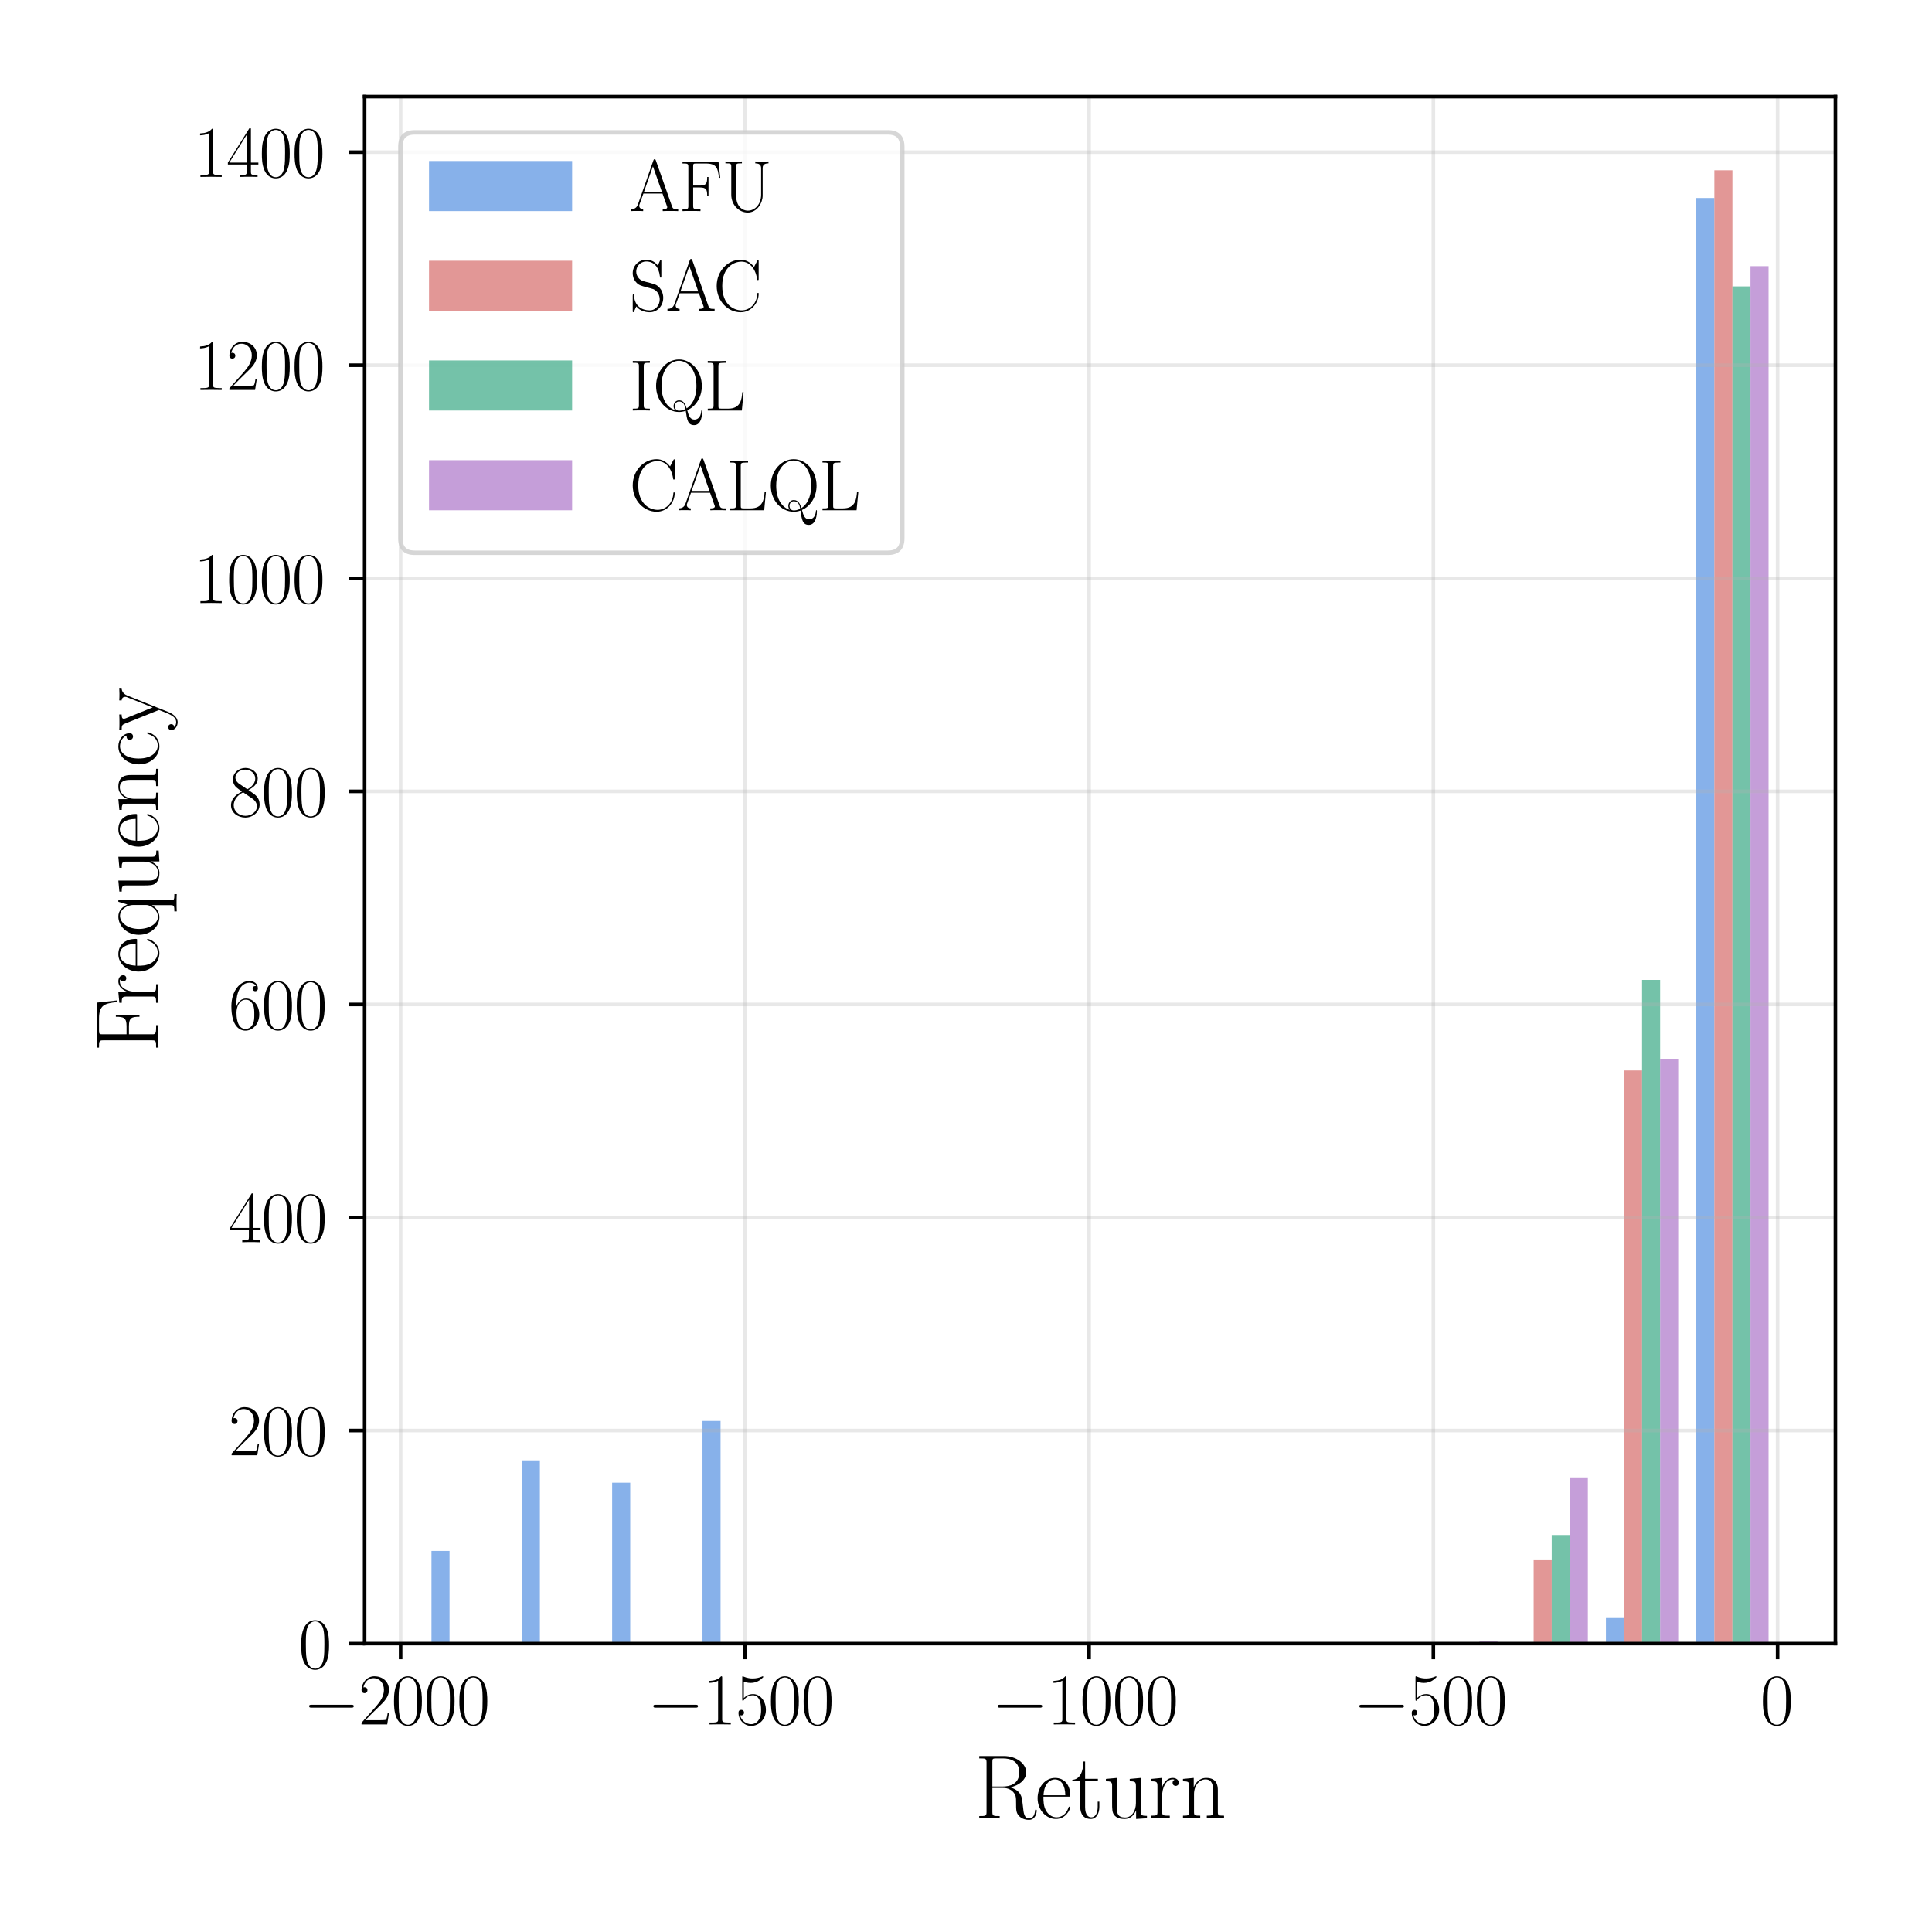 <?xml version="1.0" encoding="utf-8" standalone="no"?>
<!DOCTYPE svg PUBLIC "-//W3C//DTD SVG 1.1//EN"
  "http://www.w3.org/Graphics/SVG/1.1/DTD/svg11.dtd">
<svg xmlns:xlink="http://www.w3.org/1999/xlink" width="432pt" height="432pt" viewBox="0 0 432 432" xmlns="http://www.w3.org/2000/svg" version="1.1">
 <defs>
  <style type="text/css">*{stroke-linejoin: round; stroke-linecap: butt}</style>
 </defs>
 <g id="figure_1">
  <g id="patch_1">
   <path d="M 0 432 
L 432 432 
L 432 0 
L 0 0 
z
" style="fill: #ffffff"/>
  </g>
  <g id="axes_1">
   <g id="patch_2">
    <path d="M 81.529 367.518 
L 410.4 367.518 
L 410.4 21.6 
L 81.529 21.6 
z
" style="fill: #ffffff"/>
   </g>
   <g id="patch_3">
    <path d="M 96.477 367.518 
L 100.517 367.518 
L 100.517 346.794 
L 96.477 346.794 
z
" clip-path="url(#pd01f072efe)" style="fill: #5591e1; opacity: 0.7"/>
   </g>
   <g id="patch_4">
    <path d="M 116.678 367.518 
L 120.718 367.518 
L 120.718 326.546 
L 116.678 326.546 
z
" clip-path="url(#pd01f072efe)" style="fill: #5591e1; opacity: 0.7"/>
   </g>
   <g id="patch_5">
    <path d="M 136.879 367.518 
L 140.919 367.518 
L 140.919 331.548 
L 136.879 331.548 
z
" clip-path="url(#pd01f072efe)" style="fill: #5591e1; opacity: 0.7"/>
   </g>
   <g id="patch_6">
    <path d="M 157.08 367.518 
L 161.12 367.518 
L 161.12 317.732 
L 157.08 317.732 
z
" clip-path="url(#pd01f072efe)" style="fill: #5591e1; opacity: 0.7"/>
   </g>
   <g id="patch_7">
    <path d="M 177.281 367.518 
L 181.321 367.518 
L 181.321 367.518 
L 177.281 367.518 
z
" clip-path="url(#pd01f072efe)" style="fill: #5591e1; opacity: 0.7"/>
   </g>
   <g id="patch_8">
    <path d="M 197.482 367.518 
L 201.522 367.518 
L 201.522 367.518 
L 197.482 367.518 
z
" clip-path="url(#pd01f072efe)" style="fill: #5591e1; opacity: 0.7"/>
   </g>
   <g id="patch_9">
    <path d="M 217.683 367.518 
L 221.723 367.518 
L 221.723 367.518 
L 217.683 367.518 
z
" clip-path="url(#pd01f072efe)" style="fill: #5591e1; opacity: 0.7"/>
   </g>
   <g id="patch_10">
    <path d="M 237.884 367.518 
L 241.924 367.518 
L 241.924 367.518 
L 237.884 367.518 
z
" clip-path="url(#pd01f072efe)" style="fill: #5591e1; opacity: 0.7"/>
   </g>
   <g id="patch_11">
    <path d="M 258.085 367.518 
L 262.125 367.518 
L 262.125 367.518 
L 258.085 367.518 
z
" clip-path="url(#pd01f072efe)" style="fill: #5591e1; opacity: 0.7"/>
   </g>
   <g id="patch_12">
    <path d="M 278.286 367.518 
L 282.326 367.518 
L 282.326 367.518 
L 278.286 367.518 
z
" clip-path="url(#pd01f072efe)" style="fill: #5591e1; opacity: 0.7"/>
   </g>
   <g id="patch_13">
    <path d="M 298.487 367.518 
L 302.527 367.518 
L 302.527 367.518 
L 298.487 367.518 
z
" clip-path="url(#pd01f072efe)" style="fill: #5591e1; opacity: 0.7"/>
   </g>
   <g id="patch_14">
    <path d="M 318.688 367.518 
L 322.728 367.518 
L 322.728 367.518 
L 318.688 367.518 
z
" clip-path="url(#pd01f072efe)" style="fill: #5591e1; opacity: 0.7"/>
   </g>
   <g id="patch_15">
    <path d="M 338.889 367.518 
L 342.929 367.518 
L 342.929 367.518 
L 338.889 367.518 
z
" clip-path="url(#pd01f072efe)" style="fill: #5591e1; opacity: 0.7"/>
   </g>
   <g id="patch_16">
    <path d="M 359.09 367.518 
L 363.13 367.518 
L 363.13 361.801 
L 359.09 361.801 
z
" clip-path="url(#pd01f072efe)" style="fill: #5591e1; opacity: 0.7"/>
   </g>
   <g id="patch_17">
    <path d="M 379.291 367.518 
L 383.331 367.518 
L 383.331 44.266 
L 379.291 44.266 
z
" clip-path="url(#pd01f072efe)" style="fill: #5591e1; opacity: 0.7"/>
   </g>
   <g id="patch_18">
    <path d="M 100.517 367.518 
L 104.558 367.518 
L 104.558 367.518 
L 100.517 367.518 
z
" clip-path="url(#pd01f072efe)" style="fill: #d66b6a; opacity: 0.7"/>
   </g>
   <g id="patch_19">
    <path d="M 120.718 367.518 
L 124.759 367.518 
L 124.759 367.518 
L 120.718 367.518 
z
" clip-path="url(#pd01f072efe)" style="fill: #d66b6a; opacity: 0.7"/>
   </g>
   <g id="patch_20">
    <path d="M 140.919 367.518 
L 144.96 367.518 
L 144.96 367.518 
L 140.919 367.518 
z
" clip-path="url(#pd01f072efe)" style="fill: #d66b6a; opacity: 0.7"/>
   </g>
   <g id="patch_21">
    <path d="M 161.12 367.518 
L 165.161 367.518 
L 165.161 367.518 
L 161.12 367.518 
z
" clip-path="url(#pd01f072efe)" style="fill: #d66b6a; opacity: 0.7"/>
   </g>
   <g id="patch_22">
    <path d="M 181.321 367.518 
L 185.361 367.518 
L 185.361 367.518 
L 181.321 367.518 
z
" clip-path="url(#pd01f072efe)" style="fill: #d66b6a; opacity: 0.7"/>
   </g>
   <g id="patch_23">
    <path d="M 201.522 367.518 
L 205.562 367.518 
L 205.562 367.518 
L 201.522 367.518 
z
" clip-path="url(#pd01f072efe)" style="fill: #d66b6a; opacity: 0.7"/>
   </g>
   <g id="patch_24">
    <path d="M 221.723 367.518 
L 225.763 367.518 
L 225.763 367.518 
L 221.723 367.518 
z
" clip-path="url(#pd01f072efe)" style="fill: #d66b6a; opacity: 0.7"/>
   </g>
   <g id="patch_25">
    <path d="M 241.924 367.518 
L 245.964 367.518 
L 245.964 367.518 
L 241.924 367.518 
z
" clip-path="url(#pd01f072efe)" style="fill: #d66b6a; opacity: 0.7"/>
   </g>
   <g id="patch_26">
    <path d="M 262.125 367.518 
L 266.165 367.518 
L 266.165 367.518 
L 262.125 367.518 
z
" clip-path="url(#pd01f072efe)" style="fill: #d66b6a; opacity: 0.7"/>
   </g>
   <g id="patch_27">
    <path d="M 282.326 367.518 
L 286.366 367.518 
L 286.366 367.518 
L 282.326 367.518 
z
" clip-path="url(#pd01f072efe)" style="fill: #d66b6a; opacity: 0.7"/>
   </g>
   <g id="patch_28">
    <path d="M 302.527 367.518 
L 306.567 367.518 
L 306.567 367.518 
L 302.527 367.518 
z
" clip-path="url(#pd01f072efe)" style="fill: #d66b6a; opacity: 0.7"/>
   </g>
   <g id="patch_29">
    <path d="M 322.728 367.518 
L 326.768 367.518 
L 326.768 367.518 
L 322.728 367.518 
z
" clip-path="url(#pd01f072efe)" style="fill: #d66b6a; opacity: 0.7"/>
   </g>
   <g id="patch_30">
    <path d="M 342.929 367.518 
L 346.969 367.518 
L 346.969 348.7 
L 342.929 348.7 
z
" clip-path="url(#pd01f072efe)" style="fill: #d66b6a; opacity: 0.7"/>
   </g>
   <g id="patch_31">
    <path d="M 363.13 367.518 
L 367.17 367.518 
L 367.17 239.361 
L 363.13 239.361 
z
" clip-path="url(#pd01f072efe)" style="fill: #d66b6a; opacity: 0.7"/>
   </g>
   <g id="patch_32">
    <path d="M 383.331 367.518 
L 387.371 367.518 
L 387.371 38.072 
L 383.331 38.072 
z
" clip-path="url(#pd01f072efe)" style="fill: #d66b6a; opacity: 0.7"/>
   </g>
   <g id="patch_33">
    <path d="M 104.558 367.518 
L 108.598 367.518 
L 108.598 367.518 
L 104.558 367.518 
z
" clip-path="url(#pd01f072efe)" style="fill: #39a985; opacity: 0.7"/>
   </g>
   <g id="patch_34">
    <path d="M 124.759 367.518 
L 128.799 367.518 
L 128.799 367.518 
L 124.759 367.518 
z
" clip-path="url(#pd01f072efe)" style="fill: #39a985; opacity: 0.7"/>
   </g>
   <g id="patch_35">
    <path d="M 144.96 367.518 
L 149 367.518 
L 149 367.518 
L 144.96 367.518 
z
" clip-path="url(#pd01f072efe)" style="fill: #39a985; opacity: 0.7"/>
   </g>
   <g id="patch_36">
    <path d="M 165.161 367.518 
L 169.201 367.518 
L 169.201 367.518 
L 165.161 367.518 
z
" clip-path="url(#pd01f072efe)" style="fill: #39a985; opacity: 0.7"/>
   </g>
   <g id="patch_37">
    <path d="M 185.361 367.518 
L 189.402 367.518 
L 189.402 367.518 
L 185.361 367.518 
z
" clip-path="url(#pd01f072efe)" style="fill: #39a985; opacity: 0.7"/>
   </g>
   <g id="patch_38">
    <path d="M 205.562 367.518 
L 209.603 367.518 
L 209.603 367.518 
L 205.562 367.518 
z
" clip-path="url(#pd01f072efe)" style="fill: #39a985; opacity: 0.7"/>
   </g>
   <g id="patch_39">
    <path d="M 225.763 367.518 
L 229.804 367.518 
L 229.804 367.28 
L 225.763 367.28 
z
" clip-path="url(#pd01f072efe)" style="fill: #39a985; opacity: 0.7"/>
   </g>
   <g id="patch_40">
    <path d="M 245.964 367.518 
L 250.004 367.518 
L 250.004 367.518 
L 245.964 367.518 
z
" clip-path="url(#pd01f072efe)" style="fill: #39a985; opacity: 0.7"/>
   </g>
   <g id="patch_41">
    <path d="M 266.165 367.518 
L 270.205 367.518 
L 270.205 367.518 
L 266.165 367.518 
z
" clip-path="url(#pd01f072efe)" style="fill: #39a985; opacity: 0.7"/>
   </g>
   <g id="patch_42">
    <path d="M 286.366 367.518 
L 290.406 367.518 
L 290.406 367.518 
L 286.366 367.518 
z
" clip-path="url(#pd01f072efe)" style="fill: #39a985; opacity: 0.7"/>
   </g>
   <g id="patch_43">
    <path d="M 306.567 367.518 
L 310.607 367.518 
L 310.607 367.518 
L 306.567 367.518 
z
" clip-path="url(#pd01f072efe)" style="fill: #39a985; opacity: 0.7"/>
   </g>
   <g id="patch_44">
    <path d="M 326.768 367.518 
L 330.808 367.518 
L 330.808 367.518 
L 326.768 367.518 
z
" clip-path="url(#pd01f072efe)" style="fill: #39a985; opacity: 0.7"/>
   </g>
   <g id="patch_45">
    <path d="M 346.969 367.518 
L 351.009 367.518 
L 351.009 343.221 
L 346.969 343.221 
z
" clip-path="url(#pd01f072efe)" style="fill: #39a985; opacity: 0.7"/>
   </g>
   <g id="patch_46">
    <path d="M 367.17 367.518 
L 371.21 367.518 
L 371.21 219.113 
L 367.17 219.113 
z
" clip-path="url(#pd01f072efe)" style="fill: #39a985; opacity: 0.7"/>
   </g>
   <g id="patch_47">
    <path d="M 387.371 367.518 
L 391.411 367.518 
L 391.411 64.037 
L 387.371 64.037 
z
" clip-path="url(#pd01f072efe)" style="fill: #39a985; opacity: 0.7"/>
   </g>
   <g id="patch_48">
    <path d="M 108.598 367.518 
L 112.638 367.518 
L 112.638 367.518 
L 108.598 367.518 
z
" clip-path="url(#pd01f072efe)" style="fill: #ad75ca; opacity: 0.7"/>
   </g>
   <g id="patch_49">
    <path d="M 128.799 367.518 
L 132.839 367.518 
L 132.839 367.518 
L 128.799 367.518 
z
" clip-path="url(#pd01f072efe)" style="fill: #ad75ca; opacity: 0.7"/>
   </g>
   <g id="patch_50">
    <path d="M 149 367.518 
L 153.04 367.518 
L 153.04 367.518 
L 149 367.518 
z
" clip-path="url(#pd01f072efe)" style="fill: #ad75ca; opacity: 0.7"/>
   </g>
   <g id="patch_51">
    <path d="M 169.201 367.518 
L 173.241 367.518 
L 173.241 367.518 
L 169.201 367.518 
z
" clip-path="url(#pd01f072efe)" style="fill: #ad75ca; opacity: 0.7"/>
   </g>
   <g id="patch_52">
    <path d="M 189.402 367.518 
L 193.442 367.518 
L 193.442 367.518 
L 189.402 367.518 
z
" clip-path="url(#pd01f072efe)" style="fill: #ad75ca; opacity: 0.7"/>
   </g>
   <g id="patch_53">
    <path d="M 209.603 367.518 
L 213.643 367.518 
L 213.643 367.518 
L 209.603 367.518 
z
" clip-path="url(#pd01f072efe)" style="fill: #ad75ca; opacity: 0.7"/>
   </g>
   <g id="patch_54">
    <path d="M 229.804 367.518 
L 233.844 367.518 
L 233.844 367.518 
L 229.804 367.518 
z
" clip-path="url(#pd01f072efe)" style="fill: #ad75ca; opacity: 0.7"/>
   </g>
   <g id="patch_55">
    <path d="M 250.004 367.518 
L 254.045 367.518 
L 254.045 367.518 
L 250.004 367.518 
z
" clip-path="url(#pd01f072efe)" style="fill: #ad75ca; opacity: 0.7"/>
   </g>
   <g id="patch_56">
    <path d="M 270.205 367.518 
L 274.246 367.518 
L 274.246 367.518 
L 270.205 367.518 
z
" clip-path="url(#pd01f072efe)" style="fill: #ad75ca; opacity: 0.7"/>
   </g>
   <g id="patch_57">
    <path d="M 290.406 367.518 
L 294.447 367.518 
L 294.447 367.518 
L 290.406 367.518 
z
" clip-path="url(#pd01f072efe)" style="fill: #ad75ca; opacity: 0.7"/>
   </g>
   <g id="patch_58">
    <path d="M 310.607 367.518 
L 314.648 367.518 
L 314.648 367.518 
L 310.607 367.518 
z
" clip-path="url(#pd01f072efe)" style="fill: #ad75ca; opacity: 0.7"/>
   </g>
   <g id="patch_59">
    <path d="M 330.808 367.518 
L 334.848 367.518 
L 334.848 367.042 
L 330.808 367.042 
z
" clip-path="url(#pd01f072efe)" style="fill: #ad75ca; opacity: 0.7"/>
   </g>
   <g id="patch_60">
    <path d="M 351.009 367.518 
L 355.049 367.518 
L 355.049 330.357 
L 351.009 330.357 
z
" clip-path="url(#pd01f072efe)" style="fill: #ad75ca; opacity: 0.7"/>
   </g>
   <g id="patch_61">
    <path d="M 371.21 367.518 
L 375.25 367.518 
L 375.25 236.74 
L 371.21 236.74 
z
" clip-path="url(#pd01f072efe)" style="fill: #ad75ca; opacity: 0.7"/>
   </g>
   <g id="patch_62">
    <path d="M 391.411 367.518 
L 395.451 367.518 
L 395.451 59.511 
L 391.411 59.511 
z
" clip-path="url(#pd01f072efe)" style="fill: #ad75ca; opacity: 0.7"/>
   </g>
   <g id="matplotlib.axis_1">
    <g id="xtick_1">
     <g id="line2d_1">
      <path d="M 89.58 367.518 
L 89.58 21.6 
" clip-path="url(#pd01f072efe)" style="fill: none; stroke: #b0b0b0; stroke-opacity: 0.3; stroke-width: 0.8; stroke-linecap: square"/>
     </g>
     <g id="line2d_2">
      <defs>
       <path id="m111fa7734b" d="M 0 0 
L 0 3.5 
" style="stroke: #000000; stroke-width: 0.8"/>
      </defs>
      <g>
       <use xlink:href="#m111fa7734b" x="89.58" y="367.518" style="stroke: #000000; stroke-width: 0.8"/>
      </g>
     </g>
     <g id="text_1">
      <!-- $\mathdefault{−2000}$ -->
      <g transform="translate(67.773 385.588) scale(0.16 -0.16)">
       <defs>
        <path id="CMSY10-0" d="M 4218 1472 
C 4326 1472 4442 1472 4442 1600 
C 4442 1728 4326 1728 4218 1728 
L 755 1728 
C 646 1728 531 1728 531 1600 
C 531 1472 646 1472 755 1472 
L 4218 1472 
z
" transform="scale(0.016)"/>
        <path id="CMR17-32" d="M 2669 990 
L 2554 990 
C 2490 537 2438 460 2413 422 
C 2381 371 1920 371 1830 371 
L 602 371 
C 832 620 1280 1073 1824 1596 
C 2214 1966 2669 2400 2669 3033 
C 2669 3788 2067 4224 1395 4224 
C 691 4224 262 3603 262 3027 
C 262 2777 448 2745 525 2745 
C 589 2745 781 2783 781 3007 
C 781 3206 614 3264 525 3264 
C 486 3264 448 3257 422 3244 
C 544 3788 915 4057 1306 4057 
C 1862 4057 2227 3616 2227 3033 
C 2227 2477 1901 1998 1536 1583 
L 262 147 
L 262 0 
L 2515 0 
L 2669 990 
z
" transform="scale(0.016)"/>
        <path id="CMR17-30" d="M 2688 2038 
C 2688 2430 2682 3099 2413 3613 
C 2176 4063 1798 4224 1466 4224 
C 1158 4224 768 4082 525 3620 
C 269 3137 243 2539 243 2038 
C 243 1671 250 1112 448 623 
C 723 -39 1216 -128 1466 -128 
C 1760 -128 2208 -7 2470 604 
C 2662 1048 2688 1568 2688 2038 
z
M 1466 -26 
C 1056 -26 813 328 723 816 
C 653 1196 653 1749 653 2109 
C 653 2604 653 3015 736 3407 
C 858 3954 1216 4121 1466 4121 
C 1728 4121 2067 3947 2189 3420 
C 2272 3054 2278 2623 2278 2109 
C 2278 1691 2278 1176 2202 797 
C 2067 96 1690 -26 1466 -26 
z
" transform="scale(0.016)"/>
       </defs>
       <use xlink:href="#CMSY10-0" transform="scale(0.996)"/>
       <use xlink:href="#CMR17-32" transform="translate(77.487 0) scale(0.996)"/>
       <use xlink:href="#CMR17-30" transform="translate(123.178 0) scale(0.996)"/>
       <use xlink:href="#CMR17-30" transform="translate(168.868 0) scale(0.996)"/>
       <use xlink:href="#CMR17-30" transform="translate(214.559 0) scale(0.996)"/>
      </g>
     </g>
    </g>
    <g id="xtick_2">
     <g id="line2d_3">
      <path d="M 166.553 367.518 
L 166.553 21.6 
" clip-path="url(#pd01f072efe)" style="fill: none; stroke: #b0b0b0; stroke-opacity: 0.3; stroke-width: 0.8; stroke-linecap: square"/>
     </g>
     <g id="line2d_4">
      <g>
       <use xlink:href="#m111fa7734b" x="166.553" y="367.518" style="stroke: #000000; stroke-width: 0.8"/>
      </g>
     </g>
     <g id="text_2">
      <!-- $\mathdefault{−1500}$ -->
      <g transform="translate(144.746 385.588) scale(0.16 -0.16)">
       <defs>
        <path id="CMR17-31" d="M 1702 4083 
C 1702 4217 1696 4224 1606 4224 
C 1357 3927 979 3833 621 3820 
C 602 3820 570 3820 563 3808 
C 557 3795 557 3782 557 3648 
C 755 3648 1088 3686 1344 3839 
L 1344 467 
C 1344 243 1331 166 781 166 
L 589 166 
L 589 0 
C 896 6 1216 12 1523 12 
C 1830 12 2150 6 2458 0 
L 2458 166 
L 2266 166 
C 1715 166 1702 236 1702 467 
L 1702 4083 
z
" transform="scale(0.016)"/>
        <path id="CMR17-35" d="M 730 3750 
C 794 3724 1056 3641 1325 3641 
C 1920 3641 2246 3961 2432 4140 
C 2432 4191 2432 4224 2394 4224 
C 2387 4224 2374 4224 2323 4198 
C 2099 4102 1837 4032 1517 4032 
C 1325 4032 1037 4055 723 4191 
C 653 4224 640 4224 634 4224 
C 602 4224 595 4217 595 4090 
L 595 2231 
C 595 2113 595 2080 659 2080 
C 691 2080 704 2093 736 2139 
C 941 2435 1222 2560 1542 2560 
C 1766 2560 2246 2415 2246 1293 
C 2246 1087 2246 716 2054 422 
C 1894 159 1645 25 1370 25 
C 947 25 518 319 403 812 
C 429 806 480 793 506 793 
C 589 793 749 838 749 1036 
C 749 1209 627 1280 506 1280 
C 358 1280 262 1190 262 1011 
C 262 454 704 -128 1382 -128 
C 2042 -128 2669 441 2669 1267 
C 2669 2054 2170 2662 1549 2662 
C 1222 2662 947 2540 730 2304 
L 730 3750 
z
" transform="scale(0.016)"/>
       </defs>
       <use xlink:href="#CMSY10-0" transform="scale(0.996)"/>
       <use xlink:href="#CMR17-31" transform="translate(77.487 0) scale(0.996)"/>
       <use xlink:href="#CMR17-35" transform="translate(123.178 0) scale(0.996)"/>
       <use xlink:href="#CMR17-30" transform="translate(168.868 0) scale(0.996)"/>
       <use xlink:href="#CMR17-30" transform="translate(214.559 0) scale(0.996)"/>
      </g>
     </g>
    </g>
    <g id="xtick_3">
     <g id="line2d_5">
      <path d="M 243.527 367.518 
L 243.527 21.6 
" clip-path="url(#pd01f072efe)" style="fill: none; stroke: #b0b0b0; stroke-opacity: 0.3; stroke-width: 0.8; stroke-linecap: square"/>
     </g>
     <g id="line2d_6">
      <g>
       <use xlink:href="#m111fa7734b" x="243.527" y="367.518" style="stroke: #000000; stroke-width: 0.8"/>
      </g>
     </g>
     <g id="text_3">
      <!-- $\mathdefault{−1000}$ -->
      <g transform="translate(221.72 385.588) scale(0.16 -0.16)">
       <use xlink:href="#CMSY10-0" transform="scale(0.996)"/>
       <use xlink:href="#CMR17-31" transform="translate(77.487 0) scale(0.996)"/>
       <use xlink:href="#CMR17-30" transform="translate(123.178 0) scale(0.996)"/>
       <use xlink:href="#CMR17-30" transform="translate(168.868 0) scale(0.996)"/>
       <use xlink:href="#CMR17-30" transform="translate(214.559 0) scale(0.996)"/>
      </g>
     </g>
    </g>
    <g id="xtick_4">
     <g id="line2d_7">
      <path d="M 320.5 367.518 
L 320.5 21.6 
" clip-path="url(#pd01f072efe)" style="fill: none; stroke: #b0b0b0; stroke-opacity: 0.3; stroke-width: 0.8; stroke-linecap: square"/>
     </g>
     <g id="line2d_8">
      <g>
       <use xlink:href="#m111fa7734b" x="320.5" y="367.518" style="stroke: #000000; stroke-width: 0.8"/>
      </g>
     </g>
     <g id="text_4">
      <!-- $\mathdefault{−500}$ -->
      <g transform="translate(302.595 385.588) scale(0.16 -0.16)">
       <use xlink:href="#CMSY10-0" transform="scale(0.996)"/>
       <use xlink:href="#CMR17-35" transform="translate(77.487 0) scale(0.996)"/>
       <use xlink:href="#CMR17-30" transform="translate(123.178 0) scale(0.996)"/>
       <use xlink:href="#CMR17-30" transform="translate(168.868 0) scale(0.996)"/>
      </g>
     </g>
    </g>
    <g id="xtick_5">
     <g id="line2d_9">
      <path d="M 397.474 367.518 
L 397.474 21.6 
" clip-path="url(#pd01f072efe)" style="fill: none; stroke: #b0b0b0; stroke-opacity: 0.3; stroke-width: 0.8; stroke-linecap: square"/>
     </g>
     <g id="line2d_10">
      <g>
       <use xlink:href="#m111fa7734b" x="397.474" y="367.518" style="stroke: #000000; stroke-width: 0.8"/>
      </g>
     </g>
     <g id="text_5">
      <!-- $\mathdefault{0}$ -->
      <g transform="translate(393.572 385.588) scale(0.16 -0.16)">
       <use xlink:href="#CMR17-30" transform="scale(0.996)"/>
      </g>
     </g>
    </g>
    <g id="text_6">
     <!-- Return -->
     <g transform="translate(217.901 406.524) scale(0.2 -0.2)">
      <defs>
       <path id="CMR17-52" d="M 2509 2156 
C 3117 2278 3629 2689 3629 3203 
C 3629 3806 2950 4352 2054 4352 
L 333 4352 
L 333 4185 
C 774 4185 845 4185 845 3896 
L 845 428 
C 845 140 774 140 333 140 
L 333 -26 
C 518 -13 851 -13 1050 -13 
C 1248 -13 1581 -13 1766 -26 
L 1766 140 
C 1325 140 1254 140 1254 428 
L 1254 2112 
L 2003 2112 
C 2368 2112 2573 1964 2662 1881 
C 2918 1632 2918 1459 2918 1024 
C 2918 595 2918 377 3110 160 
C 3354 -103 3680 -128 3821 -128 
C 4294 -128 4365 403 4365 512 
C 4365 550 4365 595 4307 595 
C 4256 595 4250 556 4250 531 
C 4218 115 4032 -26 3834 -26 
C 3482 -26 3443 377 3405 768 
C 3386 902 3373 998 3360 1139 
C 3322 1459 3270 1926 2509 2156 
z
M 1984 2214 
L 1254 2214 
L 1254 3935 
C 1254 4153 1267 4185 1523 4185 
L 1990 4185 
C 2522 4185 3142 3999 3142 3203 
C 3142 2374 2464 2214 1984 2214 
z
" transform="scale(0.016)"/>
       <path id="CMR17-65" d="M 2438 1503 
C 2464 1529 2464 1542 2464 1606 
C 2464 2251 2118 2816 1389 2816 
C 710 2816 173 2175 173 1394 
C 173 554 781 -64 1459 -64 
C 2176 -64 2458 619 2458 755 
C 2458 800 2419 800 2406 800 
C 2362 800 2355 787 2330 709 
C 2189 270 1837 51 1504 51 
C 1229 51 954 206 781 490 
C 582 819 582 1200 582 1503 
L 2438 1503 
z
M 589 1600 
C 634 2511 1126 2713 1382 2713 
C 1818 2713 2112 2308 2118 1600 
L 589 1600 
z
" transform="scale(0.016)"/>
       <path id="CMR17-74" d="M 966 2585 
L 1862 2585 
L 1862 2752 
L 966 2752 
L 966 3968 
L 851 3968 
C 838 3292 614 2700 70 2687 
L 70 2585 
L 627 2585 
L 627 778 
C 627 655 627 -64 1370 -64 
C 1747 -64 1965 308 1965 784 
L 1965 1151 
L 1850 1151 
L 1850 790 
C 1850 347 1677 51 1408 51 
C 1222 51 966 179 966 765 
L 966 2585 
z
" transform="scale(0.016)"/>
       <path id="CMR17-75" d="M 1882 2745 
L 1882 2579 
C 2259 2579 2317 2540 2317 2229 
L 2317 1053 
C 2317 510 2029 38 1555 38 
C 1030 38 986 355 986 691 
L 986 2816 
L 211 2745 
L 211 2579 
C 467 2579 640 2579 646 2320 
L 646 1079 
C 646 646 646 368 813 187 
C 896 103 1056 -64 1517 -64 
C 2061 -64 2272 400 2323 536 
L 2330 536 
L 2330 -64 
L 3091 -13 
L 3091 154 
C 2714 154 2656 193 2656 503 
L 2656 2816 
L 1882 2745 
z
" transform="scale(0.016)"/>
       <path id="CMR17-72" d="M 960 1517 
C 960 2134 1222 2713 1702 2713 
C 1747 2713 1792 2707 1837 2687 
C 1837 2687 1696 2642 1696 2475 
C 1696 2321 1818 2257 1914 2257 
C 1990 2257 2131 2302 2131 2482 
C 2131 2687 1926 2816 1709 2816 
C 1222 2816 1011 2340 947 2115 
L 941 2115 
L 941 2816 
L 198 2745 
L 198 2578 
C 576 2578 634 2540 634 2231 
L 634 443 
C 634 198 608 166 198 166 
L 198 0 
C 352 12 646 12 813 12 
C 998 12 1325 12 1498 0 
L 1498 166 
C 1037 166 960 166 960 455 
L 960 1517 
z
" transform="scale(0.016)"/>
       <path id="CMR17-6e" d="M 2656 1954 
C 2656 2282 2592 2816 1837 2816 
C 1331 2816 1069 2424 973 2166 
L 966 2166 
L 966 2816 
L 211 2745 
L 211 2578 
C 589 2578 646 2540 646 2231 
L 646 443 
C 646 198 621 166 211 166 
L 211 0 
C 365 12 646 12 813 12 
C 979 12 1267 12 1421 0 
L 1421 166 
C 1011 166 986 192 986 443 
L 986 1678 
C 986 2269 1344 2713 1792 2713 
C 2266 2713 2317 2289 2317 1980 
L 2317 443 
C 2317 198 2291 166 1882 166 
L 1882 0 
C 2035 12 2317 12 2483 12 
C 2650 12 2938 12 3091 0 
L 3091 166 
C 2682 166 2656 192 2656 443 
L 2656 1954 
z
" transform="scale(0.016)"/>
      </defs>
      <use xlink:href="#CMR17-52" transform="scale(0.996)"/>
      <use xlink:href="#CMR17-65" transform="translate(67.791 0) scale(0.996)"/>
      <use xlink:href="#CMR17-74" transform="translate(108.277 0) scale(0.996)"/>
      <use xlink:href="#CMR17-75" transform="translate(143.558 0) scale(0.996)"/>
      <use xlink:href="#CMR17-72" transform="translate(194.453 0) scale(0.996)"/>
      <use xlink:href="#CMR17-6e" transform="translate(229.734 0) scale(0.996)"/>
     </g>
    </g>
   </g>
   <g id="matplotlib.axis_2">
    <g id="ytick_1">
     <g id="line2d_11">
      <path d="M 81.529 367.518 
L 410.4 367.518 
" clip-path="url(#pd01f072efe)" style="fill: none; stroke: #b0b0b0; stroke-opacity: 0.3; stroke-width: 0.8; stroke-linecap: square"/>
     </g>
     <g id="line2d_12">
      <defs>
       <path id="mc32edad76e" d="M 0 0 
L -3.5 0 
" style="stroke: #000000; stroke-width: 0.8"/>
      </defs>
      <g>
       <use xlink:href="#mc32edad76e" x="81.529" y="367.518" style="stroke: #000000; stroke-width: 0.8"/>
      </g>
     </g>
     <g id="text_7">
      <!-- $\mathdefault{0}$ -->
      <g transform="translate(66.725 373.053) scale(0.16 -0.16)">
       <use xlink:href="#CMR17-30" transform="scale(0.996)"/>
      </g>
     </g>
    </g>
    <g id="ytick_2">
     <g id="line2d_13">
      <path d="M 81.529 319.876 
L 410.4 319.876 
" clip-path="url(#pd01f072efe)" style="fill: none; stroke: #b0b0b0; stroke-opacity: 0.3; stroke-width: 0.8; stroke-linecap: square"/>
     </g>
     <g id="line2d_14">
      <g>
       <use xlink:href="#mc32edad76e" x="81.529" y="319.876" style="stroke: #000000; stroke-width: 0.8"/>
      </g>
     </g>
     <g id="text_8">
      <!-- $\mathdefault{200}$ -->
      <g transform="translate(51.117 325.411) scale(0.16 -0.16)">
       <use xlink:href="#CMR17-32" transform="scale(0.996)"/>
       <use xlink:href="#CMR17-30" transform="translate(45.69 0) scale(0.996)"/>
       <use xlink:href="#CMR17-30" transform="translate(91.381 0) scale(0.996)"/>
      </g>
     </g>
    </g>
    <g id="ytick_3">
     <g id="line2d_15">
      <path d="M 81.529 272.234 
L 410.4 272.234 
" clip-path="url(#pd01f072efe)" style="fill: none; stroke: #b0b0b0; stroke-opacity: 0.3; stroke-width: 0.8; stroke-linecap: square"/>
     </g>
     <g id="line2d_16">
      <g>
       <use xlink:href="#mc32edad76e" x="81.529" y="272.234" style="stroke: #000000; stroke-width: 0.8"/>
      </g>
     </g>
     <g id="text_9">
      <!-- $\mathdefault{400}$ -->
      <g transform="translate(51.117 277.769) scale(0.16 -0.16)">
       <defs>
        <path id="CMR17-34" d="M 2150 4147 
C 2150 4281 2144 4288 2029 4288 
L 128 1254 
L 128 1088 
L 1779 1088 
L 1779 460 
C 1779 230 1766 166 1318 166 
L 1197 166 
L 1197 0 
C 1402 12 1747 12 1965 12 
C 2182 12 2528 12 2733 0 
L 2733 166 
L 2611 166 
C 2163 166 2150 230 2150 460 
L 2150 1088 
L 2803 1088 
L 2803 1254 
L 2150 1254 
L 2150 4147 
z
M 1798 3723 
L 1798 1254 
L 256 1254 
L 1798 3723 
z
" transform="scale(0.016)"/>
       </defs>
       <use xlink:href="#CMR17-34" transform="scale(0.996)"/>
       <use xlink:href="#CMR17-30" transform="translate(45.69 0) scale(0.996)"/>
       <use xlink:href="#CMR17-30" transform="translate(91.381 0) scale(0.996)"/>
      </g>
     </g>
    </g>
    <g id="ytick_4">
     <g id="line2d_17">
      <path d="M 81.529 224.592 
L 410.4 224.592 
" clip-path="url(#pd01f072efe)" style="fill: none; stroke: #b0b0b0; stroke-opacity: 0.3; stroke-width: 0.8; stroke-linecap: square"/>
     </g>
     <g id="line2d_18">
      <g>
       <use xlink:href="#mc32edad76e" x="81.529" y="224.592" style="stroke: #000000; stroke-width: 0.8"/>
      </g>
     </g>
     <g id="text_10">
      <!-- $\mathdefault{600}$ -->
      <g transform="translate(51.117 230.126) scale(0.16 -0.16)">
       <defs>
        <path id="CMR17-36" d="M 678 2198 
C 678 3712 1395 4076 1811 4076 
C 1946 4076 2272 4049 2400 3782 
C 2298 3782 2106 3782 2106 3558 
C 2106 3385 2246 3328 2336 3328 
C 2394 3328 2566 3353 2566 3571 
C 2566 3987 2246 4224 1805 4224 
C 1043 4224 243 3411 243 2011 
C 243 257 966 -128 1478 -128 
C 2099 -128 2688 431 2688 1295 
C 2688 2101 2170 2688 1517 2688 
C 1126 2688 838 2430 678 1979 
L 678 2198 
z
M 1478 25 
C 691 25 691 1212 691 1450 
C 691 1914 909 2585 1504 2585 
C 1613 2585 1926 2585 2138 2140 
C 2253 1889 2253 1624 2253 1302 
C 2253 954 2253 696 2118 438 
C 1978 173 1773 25 1478 25 
z
" transform="scale(0.016)"/>
       </defs>
       <use xlink:href="#CMR17-36" transform="scale(0.996)"/>
       <use xlink:href="#CMR17-30" transform="translate(45.69 0) scale(0.996)"/>
       <use xlink:href="#CMR17-30" transform="translate(91.381 0) scale(0.996)"/>
      </g>
     </g>
    </g>
    <g id="ytick_5">
     <g id="line2d_19">
      <path d="M 81.529 176.949 
L 410.4 176.949 
" clip-path="url(#pd01f072efe)" style="fill: none; stroke: #b0b0b0; stroke-opacity: 0.3; stroke-width: 0.8; stroke-linecap: square"/>
     </g>
     <g id="line2d_20">
      <g>
       <use xlink:href="#mc32edad76e" x="81.529" y="176.949" style="stroke: #000000; stroke-width: 0.8"/>
      </g>
     </g>
     <g id="text_11">
      <!-- $\mathdefault{800}$ -->
      <g transform="translate(51.117 182.484) scale(0.16 -0.16)">
       <defs>
        <path id="CMR17-38" d="M 1741 2289 
C 2144 2494 2554 2803 2554 3298 
C 2554 3884 1990 4224 1472 4224 
C 890 4224 378 3800 378 3215 
C 378 3054 416 2777 666 2533 
C 730 2469 998 2276 1171 2154 
C 883 2006 211 1652 211 945 
C 211 282 838 -128 1459 -128 
C 2144 -128 2720 366 2720 1022 
C 2720 1607 2330 1877 2074 2051 
L 1741 2289 
z
M 902 2855 
C 851 2887 595 3086 595 3388 
C 595 3781 998 4076 1459 4076 
C 1965 4076 2336 3716 2336 3298 
C 2336 2700 1670 2359 1638 2359 
C 1632 2359 1626 2359 1574 2398 
L 902 2855 
z
M 2080 1536 
C 2176 1466 2483 1253 2483 861 
C 2483 385 2010 25 1472 25 
C 890 25 448 443 448 951 
C 448 1459 838 1884 1280 2083 
L 2080 1536 
z
" transform="scale(0.016)"/>
       </defs>
       <use xlink:href="#CMR17-38" transform="scale(0.996)"/>
       <use xlink:href="#CMR17-30" transform="translate(45.69 0) scale(0.996)"/>
       <use xlink:href="#CMR17-30" transform="translate(91.381 0) scale(0.996)"/>
      </g>
     </g>
    </g>
    <g id="ytick_6">
     <g id="line2d_21">
      <path d="M 81.529 129.307 
L 410.4 129.307 
" clip-path="url(#pd01f072efe)" style="fill: none; stroke: #b0b0b0; stroke-opacity: 0.3; stroke-width: 0.8; stroke-linecap: square"/>
     </g>
     <g id="line2d_22">
      <g>
       <use xlink:href="#mc32edad76e" x="81.529" y="129.307" style="stroke: #000000; stroke-width: 0.8"/>
      </g>
     </g>
     <g id="text_12">
      <!-- $\mathdefault{1000}$ -->
      <g transform="translate(43.313 134.842) scale(0.16 -0.16)">
       <use xlink:href="#CMR17-31" transform="scale(0.996)"/>
       <use xlink:href="#CMR17-30" transform="translate(45.69 0) scale(0.996)"/>
       <use xlink:href="#CMR17-30" transform="translate(91.381 0) scale(0.996)"/>
       <use xlink:href="#CMR17-30" transform="translate(137.071 0) scale(0.996)"/>
      </g>
     </g>
    </g>
    <g id="ytick_7">
     <g id="line2d_23">
      <path d="M 81.529 81.665 
L 410.4 81.665 
" clip-path="url(#pd01f072efe)" style="fill: none; stroke: #b0b0b0; stroke-opacity: 0.3; stroke-width: 0.8; stroke-linecap: square"/>
     </g>
     <g id="line2d_24">
      <g>
       <use xlink:href="#mc32edad76e" x="81.529" y="81.665" style="stroke: #000000; stroke-width: 0.8"/>
      </g>
     </g>
     <g id="text_13">
      <!-- $\mathdefault{1200}$ -->
      <g transform="translate(43.313 87.2) scale(0.16 -0.16)">
       <use xlink:href="#CMR17-31" transform="scale(0.996)"/>
       <use xlink:href="#CMR17-32" transform="translate(45.69 0) scale(0.996)"/>
       <use xlink:href="#CMR17-30" transform="translate(91.381 0) scale(0.996)"/>
       <use xlink:href="#CMR17-30" transform="translate(137.071 0) scale(0.996)"/>
      </g>
     </g>
    </g>
    <g id="ytick_8">
     <g id="line2d_25">
      <path d="M 81.529 34.023 
L 410.4 34.023 
" clip-path="url(#pd01f072efe)" style="fill: none; stroke: #b0b0b0; stroke-opacity: 0.3; stroke-width: 0.8; stroke-linecap: square"/>
     </g>
     <g id="line2d_26">
      <g>
       <use xlink:href="#mc32edad76e" x="81.529" y="34.023" style="stroke: #000000; stroke-width: 0.8"/>
      </g>
     </g>
     <g id="text_14">
      <!-- $\mathdefault{1400}$ -->
      <g transform="translate(43.313 39.558) scale(0.16 -0.16)">
       <use xlink:href="#CMR17-31" transform="scale(0.996)"/>
       <use xlink:href="#CMR17-34" transform="translate(45.69 0) scale(0.996)"/>
       <use xlink:href="#CMR17-30" transform="translate(91.381 0) scale(0.996)"/>
       <use xlink:href="#CMR17-30" transform="translate(137.071 0) scale(0.996)"/>
      </g>
     </g>
    </g>
    <g id="text_15">
     <!-- Frequency -->
     <g transform="translate(35.437 235.288) rotate(-90) scale(0.2 -0.2)">
      <defs>
       <path id="CMR17-46" d="M 3482 4339 
L 326 4339 
L 326 4172 
C 768 4172 838 4172 838 3883 
L 838 450 
C 838 166 768 166 326 166 
L 326 0 
C 512 12 870 12 1069 12 
C 1331 12 1638 12 1901 0 
L 1901 166 
L 1760 166 
C 1274 166 1261 229 1261 456 
L 1261 2073 
L 1837 2073 
C 2432 2073 2490 1865 2490 1334 
L 2605 1334 
L 2605 2991 
L 2490 2991 
C 2490 2451 2432 2240 1837 2240 
L 1261 2240 
L 1261 3922 
C 1261 4140 1274 4172 1530 4172 
L 2355 4172 
C 3322 4172 3430 3774 3520 2920 
L 3635 2920 
L 3482 4339 
z
" transform="scale(0.016)"/>
       <path id="CMR17-71" d="M 2630 2816 
L 2528 2816 
L 2336 2177 
C 2189 2519 1920 2816 1491 2816 
C 838 2816 211 2228 211 1376 
C 211 529 800 -64 1440 -64 
C 1933 -64 2208 316 2291 458 
L 2291 -834 
C 2291 -1081 2266 -1114 1856 -1114 
L 1856 -1280 
C 2010 -1268 2291 -1268 2458 -1268 
C 2624 -1268 2912 -1268 3066 -1280 
L 3066 -1114 
C 2656 -1114 2630 -1088 2630 -834 
L 2630 2816 
z
M 2304 871 
C 2304 594 2074 335 2054 316 
C 1856 90 1626 38 1472 38 
C 992 38 621 652 621 1369 
C 621 2125 1043 2700 1536 2700 
C 2048 2700 2304 2112 2304 1776 
L 2304 871 
z
" transform="scale(0.016)"/>
       <path id="CMR17-63" d="M 2234 2240 
C 2112 2240 1933 2240 1933 2015 
C 1933 1836 2080 1785 2163 1785 
C 2208 1785 2394 1804 2394 2028 
C 2394 2476 1958 2816 1466 2816 
C 787 2816 211 2201 211 1379 
C 211 521 813 -64 1466 -64 
C 2259 -64 2458 676 2458 747 
C 2458 773 2451 792 2406 792 
C 2362 792 2355 786 2330 702 
C 2163 180 1798 51 1523 51 
C 1114 51 621 431 621 1385 
C 621 2358 1094 2700 1472 2700 
C 1722 2700 2093 2582 2234 2240 
z
" transform="scale(0.016)"/>
       <path id="CMR17-79" d="M 2496 2183 
C 2656 2579 2944 2585 3034 2585 
L 3034 2752 
C 2912 2745 2752 2739 2630 2739 
C 2496 2739 2285 2739 2157 2752 
L 2157 2585 
C 2400 2566 2406 2384 2406 2332 
C 2406 2268 2394 2235 2362 2158 
L 1664 409 
L 902 2300 
C 870 2378 870 2423 870 2430 
C 870 2572 1018 2585 1171 2585 
L 1171 2752 
C 1018 2739 742 2739 582 2739 
C 410 2739 205 2739 64 2752 
L 64 2585 
C 410 2585 448 2553 531 2345 
L 1485 -31 
C 1197 -795 1030 -1242 627 -1242 
C 557 -1242 397 -1223 282 -1106 
C 429 -1093 493 -1002 493 -892 
C 493 -782 416 -685 288 -685 
C 147 -685 77 -782 77 -899 
C 77 -1158 339 -1344 627 -1344 
C 998 -1344 1229 -983 1357 -659 
L 2496 2183 
z
" transform="scale(0.016)"/>
      </defs>
      <use xlink:href="#CMR17-46" transform="scale(0.996)"/>
      <use xlink:href="#CMR17-72" transform="translate(52.177 0) scale(0.996)"/>
      <use xlink:href="#CMR17-65" transform="translate(87.457 0) scale(0.996)"/>
      <use xlink:href="#CMR17-71" transform="translate(127.943 0) scale(0.996)"/>
      <use xlink:href="#CMR17-75" transform="translate(176.236 0) scale(0.996)"/>
      <use xlink:href="#CMR17-65" transform="translate(227.131 0) scale(0.996)"/>
      <use xlink:href="#CMR17-6e" transform="translate(267.617 0) scale(0.996)"/>
      <use xlink:href="#CMR17-63" transform="translate(318.512 0) scale(0.996)"/>
      <use xlink:href="#CMR17-79" transform="translate(358.998 0) scale(0.996)"/>
     </g>
    </g>
   </g>
   <g id="patch_63">
    <path d="M 81.529 367.518 
L 81.529 21.6 
" style="fill: none; stroke: #000000; stroke-width: 0.8; stroke-linejoin: miter; stroke-linecap: square"/>
   </g>
   <g id="patch_64">
    <path d="M 410.4 367.518 
L 410.4 21.6 
" style="fill: none; stroke: #000000; stroke-width: 0.8; stroke-linejoin: miter; stroke-linecap: square"/>
   </g>
   <g id="patch_65">
    <path d="M 81.529 367.518 
L 410.4 367.518 
" style="fill: none; stroke: #000000; stroke-width: 0.8; stroke-linejoin: miter; stroke-linecap: square"/>
   </g>
   <g id="patch_66">
    <path d="M 81.529 21.6 
L 410.4 21.6 
" style="fill: none; stroke: #000000; stroke-width: 0.8; stroke-linejoin: miter; stroke-linecap: square"/>
   </g>
   <g id="legend_1">
    <g id="patch_67">
     <path d="M 92.729 123.598 
L 198.545 123.598 
Q 201.745 123.598 201.745 120.398 
L 201.745 32.8 
Q 201.745 29.6 198.545 29.6 
L 92.729 29.6 
Q 89.529 29.6 89.529 32.8 
L 89.529 120.398 
Q 89.529 123.598 92.729 123.598 
z
" style="fill: #ffffff; opacity: 0.8; stroke: #cccccc; stroke-linejoin: miter"/>
    </g>
    <g id="patch_68">
     <path d="M 95.929 47.2 
L 127.929 47.2 
L 127.929 36 
L 95.929 36 
z
" style="fill: #5591e1; opacity: 0.7"/>
    </g>
    <g id="text_16">
     <!-- AFU -->
     <g transform="translate(140.729 47.2) scale(0.16 -0.16)">
      <defs>
       <path id="CMR17-41" d="M 2323 4441 
C 2291 4524 2278 4544 2214 4544 
C 2150 4544 2138 4524 2106 4441 
L 749 580 
C 627 236 371 166 147 166 
L 147 0 
C 262 12 518 12 640 12 
C 800 12 1056 12 1210 0 
L 1210 166 
C 909 179 864 382 864 459 
C 864 516 877 548 890 586 
L 1229 1536 
L 2906 1536 
L 3290 453 
C 3322 376 3322 363 3322 338 
C 3322 166 3046 166 2925 166 
L 2925 0 
C 3110 12 3443 12 3642 12 
C 3808 12 4128 12 4282 0 
L 4282 166 
C 3942 166 3827 166 3744 402 
L 2323 4441 
z
M 2067 3924 
L 2848 1702 
L 1286 1702 
L 2067 3924 
z
" transform="scale(0.016)"/>
       <path id="CMR17-55" d="M 3456 1442 
C 3456 583 2899 38 2291 38 
C 1965 38 1670 211 1491 480 
C 1286 788 1261 1185 1261 1410 
L 1261 3897 
C 1261 4185 1331 4185 1773 4185 
L 1773 4352 
C 1587 4339 1248 4339 1050 4339 
C 851 4339 512 4339 326 4352 
L 326 4185 
C 768 4185 838 4185 838 3897 
L 838 1442 
C 838 519 1536 -128 2278 -128 
C 3110 -128 3590 724 3590 1352 
L 3590 3788 
C 3590 4147 3917 4185 4102 4185 
L 4102 4352 
C 3955 4339 3686 4339 3526 4339 
C 3366 4339 3091 4339 2944 4352 
L 2944 4185 
C 3456 4185 3456 3884 3456 3724 
L 3456 1442 
z
" transform="scale(0.016)"/>
      </defs>
      <use xlink:href="#CMR17-41" transform="scale(0.996)"/>
      <use xlink:href="#CMR17-46" transform="translate(69.072 0) scale(0.996)"/>
      <use xlink:href="#CMR17-55" transform="translate(129.056 0) scale(0.996)"/>
     </g>
    </g>
    <g id="patch_69">
     <path d="M 95.929 69.499 
L 127.929 69.499 
L 127.929 58.299 
L 95.929 58.299 
z
" style="fill: #d66b6a; opacity: 0.7"/>
    </g>
    <g id="text_17">
     <!-- SAC -->
     <g transform="translate(140.729 69.499) scale(0.16 -0.16)">
      <defs>
       <path id="CMR17-53" d="M 2803 4351 
C 2803 4467 2797 4473 2758 4473 
C 2720 4473 2707 4447 2682 4390 
L 2490 3965 
C 2246 4320 1875 4480 1472 4480 
C 819 4480 294 3958 294 3301 
C 294 3101 339 2817 557 2546 
C 794 2250 1018 2198 1530 2063 
C 1722 2011 2042 1927 2106 1901 
C 2470 1747 2662 1360 2662 999 
C 2662 534 2336 38 1779 38 
C 1094 38 454 425 410 1328 
C 403 1431 397 1437 352 1437 
C 301 1437 294 1431 294 1302 
L 294 0 
C 294 -116 301 -122 339 -122 
C 384 -122 397 -90 486 109 
C 493 128 493 141 614 386 
C 934 -39 1472 -128 1779 -128 
C 2477 -128 2970 457 2970 1141 
C 2970 1476 2848 1734 2778 1850 
C 2509 2263 2221 2340 1914 2417 
C 1869 2437 1856 2437 1498 2527 
C 1152 2617 1005 2662 845 2836 
C 666 3036 602 3243 602 3449 
C 602 3868 934 4326 1478 4326 
C 2157 4326 2579 3842 2675 3036 
C 2694 2920 2701 2914 2746 2914 
C 2803 2914 2803 2933 2803 3043 
L 2803 4351 
z
" transform="scale(0.016)"/>
       <path id="CMR17-43" d="M 3974 4351 
C 3974 4467 3968 4473 3930 4473 
C 3904 4473 3898 4467 3853 4390 
L 3571 3849 
C 3258 4249 2874 4480 2381 4480 
C 1286 4480 294 3507 294 2179 
C 294 837 1286 -128 2387 -128 
C 3366 -128 3974 741 3974 1482 
C 3974 1547 3974 1573 3917 1573 
C 3866 1573 3866 1553 3859 1495 
C 3808 592 3168 38 2477 38 
C 1824 38 781 502 781 2179 
C 781 3862 1843 4313 2464 4313 
C 3187 4313 3712 3681 3834 2785 
C 3846 2707 3846 2695 3904 2695 
C 3974 2695 3974 2707 3974 2824 
L 3974 4351 
z
" transform="scale(0.016)"/>
      </defs>
      <use xlink:href="#CMR17-53" transform="scale(0.996)"/>
      <use xlink:href="#CMR17-41" transform="translate(50.895 0) scale(0.996)"/>
      <use xlink:href="#CMR17-43" transform="translate(117.365 0) scale(0.996)"/>
     </g>
    </g>
    <g id="patch_70">
     <path d="M 95.929 91.799 
L 127.929 91.799 
L 127.929 80.599 
L 95.929 80.599 
z
" style="fill: #39a985; opacity: 0.7"/>
    </g>
    <g id="text_18">
     <!-- IQL -->
     <g transform="translate(140.729 91.799) scale(0.16 -0.16)">
      <defs>
       <path id="CMR17-49" d="M 1261 3898 
C 1261 4185 1338 4185 1798 4185 
L 1798 4352 
C 1594 4339 1267 4339 1050 4339 
C 832 4339 506 4339 301 4352 
L 301 4185 
C 762 4185 838 4185 838 3898 
L 838 453 
C 838 166 762 166 301 166 
L 301 0 
C 506 12 832 12 1050 12 
C 1267 12 1594 12 1798 0 
L 1798 166 
C 1338 166 1261 166 1261 453 
L 1261 3898 
z
" transform="scale(0.016)"/>
       <path id="CMR17-51" d="M 3027 31 
C 3789 355 4307 1187 4307 2157 
C 4307 3484 3366 4480 2304 4480 
C 1216 4480 294 3471 294 2157 
C 294 863 1216 -128 2304 -128 
C 2451 -128 2656 -109 2899 -26 
C 3008 -813 3078 -1280 3629 -1280 
C 4307 -1280 4339 -277 4339 -96 
C 4339 -32 4339 12 4294 12 
C 4262 12 4256 -32 4256 -45 
C 4211 -665 3866 -794 3661 -794 
C 3283 -794 3149 -452 3027 31 
z
M 1958 38 
C 1293 247 768 954 768 2157 
C 768 3698 1606 4364 2298 4364 
C 3014 4364 3834 3672 3834 2157 
C 3834 1064 3405 463 2976 190 
C 2880 514 2726 896 2310 896 
C 2003 896 1830 628 1830 387 
C 1830 241 1888 120 1958 38 
z
M 2874 133 
C 2618 -1 2413 -13 2304 -13 
C 2016 -13 1933 247 1933 387 
C 1933 584 2067 793 2310 793 
C 2720 793 2822 431 2874 133 
z
" transform="scale(0.016)"/>
       <path id="CMR17-4c" d="M 3469 1612 
L 3354 1612 
C 3302 981 3219 166 2125 166 
L 1530 166 
C 1274 166 1261 198 1261 414 
L 1261 3892 
C 1261 4121 1274 4185 1760 4185 
L 1901 4185 
L 1901 4352 
C 1638 4339 1331 4339 1069 4339 
C 870 4339 512 4339 326 4352 
L 326 4185 
C 768 4185 838 4185 838 3898 
L 838 453 
C 838 166 768 166 326 166 
L 326 0 
L 3315 0 
L 3469 1612 
z
" transform="scale(0.016)"/>
      </defs>
      <use xlink:href="#CMR17-49" transform="scale(0.996)"/>
      <use xlink:href="#CMR17-51" transform="translate(32.638 0) scale(0.996)"/>
      <use xlink:href="#CMR17-4c" transform="translate(104.353 0) scale(0.996)"/>
     </g>
    </g>
    <g id="patch_71">
     <path d="M 95.929 114.098 
L 127.929 114.098 
L 127.929 102.898 
L 95.929 102.898 
z
" style="fill: #ad75ca; opacity: 0.7"/>
    </g>
    <g id="text_19">
     <!-- CALQL -->
     <g transform="translate(140.729 114.098) scale(0.16 -0.16)">
      <use xlink:href="#CMR17-43" transform="scale(0.996)"/>
      <use xlink:href="#CMR17-41" transform="translate(66.51 0) scale(0.996)"/>
      <use xlink:href="#CMR17-4c" transform="translate(135.582 0) scale(0.996)"/>
      <use xlink:href="#CMR17-51" transform="translate(192.964 0) scale(0.996)"/>
      <use xlink:href="#CMR17-4c" transform="translate(264.679 0) scale(0.996)"/>
     </g>
    </g>
   </g>
  </g>
 </g>
 <defs>
  <clipPath id="pd01f072efe">
   <rect x="81.529" y="21.6" width="328.871" height="345.918"/>
  </clipPath>
 </defs>
</svg>
